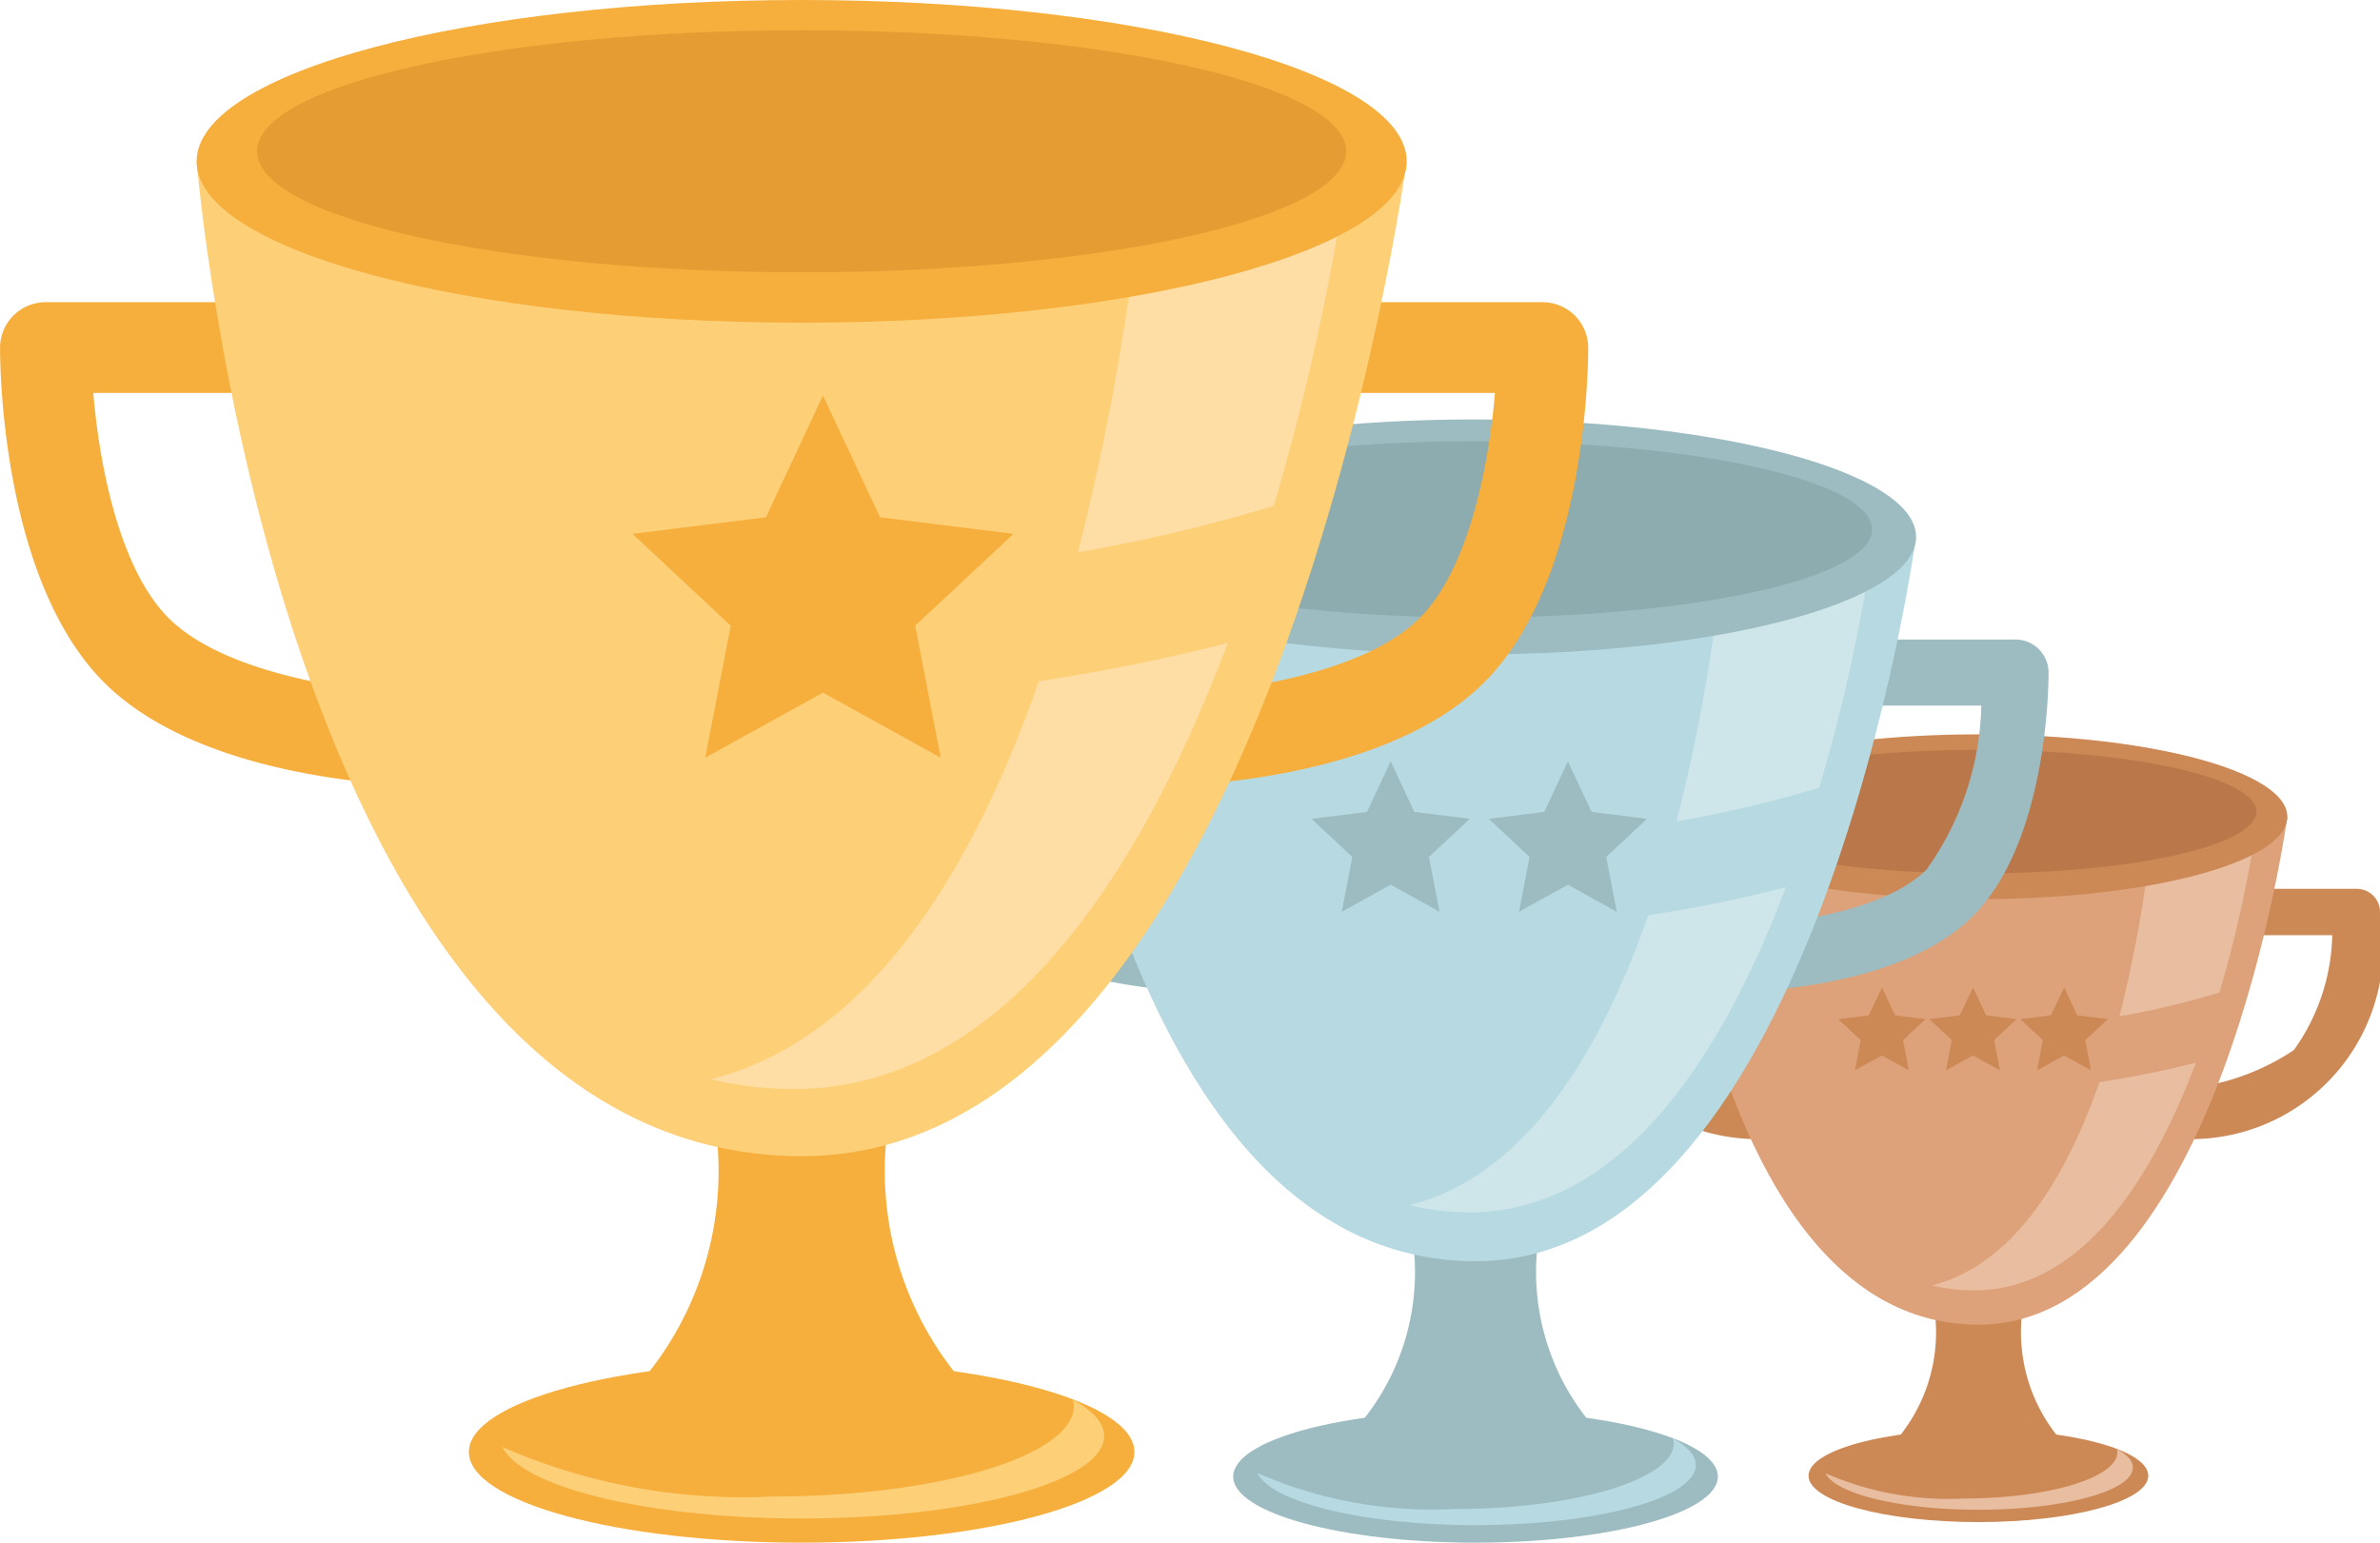 <svg xmlns="http://www.w3.org/2000/svg" width="41.735" height="27.055" viewBox="0 0 41.735 27.055">
    <defs>
        <clipPath id="prefix__clip-path">
            <path fill="none" d="M0 0H41.735V27.055H0z"/>
        </clipPath>
        <style>
            .prefix__cls-3{fill:#cc8956}.prefix__cls-4{fill:#e8bda0}.prefix__cls-7{fill:#9dbcc1}.prefix__cls-8{fill:#b7dae2}.prefix__cls-9{fill:#cee6ea}.prefix__cls-11{fill:#f6ae3c}.prefix__cls-12{fill:#fdd077}.prefix__cls-13{fill:#ffdea6}
        </style>
    </defs>
    <g id="prefix__Third_place_icon" clip-path="url(#prefix__clip-path)" data-name="Third place icon">
        <g id="prefix__Group_35" data-name="Group 35" transform="translate(27.515 12.879)">
            <path id="prefix__Path_81" d="M3507 355.37a3.372 3.372 0 0 1-3.927-3.928.406.406 0 0 1 .406-.406h1.9a.406.406 0 0 1 0 .813h-1.47a3.6 3.6 0 0 0 .674 2.015 4.143 4.143 0 0 0 2.422.694.406.406 0 0 1 0 .813z" class="prefix__cls-3" data-name="Path 81" transform="translate(-3503.077 -348.327)"/>
            <path id="prefix__Path_82" d="M4334.586 355.37a3.372 3.372 0 0 0 3.928-3.928.406.406 0 0 0-.406-.406h-1.9a.406.406 0 0 0 0 .813h1.469a3.6 3.6 0 0 1-.673 2.015 4.143 4.143 0 0 1-2.422.694.406.406 0 0 0 0 .813z" class="prefix__cls-3" data-name="Path 82" transform="translate(-4324.294 -348.327)"/>
            <path id="prefix__Path_83" d="M3861.967 1148.786c0 .449-1.334.813-2.979.813s-2.979-.364-2.979-.812 1.334-.813 2.979-.813 2.979.363 2.979.812z" class="prefix__cls-3" data-name="Path 83" transform="translate(-3851.81 -1135.784)"/>
            <path id="prefix__Path_84" d="M3927.3 763.168a4.022 4.022 0 0 0-.271-2.275h-1.083a4.023 4.023 0 0 0-.271 2.275 2.913 2.913 0 0 1-1.354 3.129l2.167.284 2.167-.284a2.913 2.913 0 0 1-1.355-3.129z" class="prefix__cls-3" data-name="Path 84" transform="translate(-3919.308 -753.309)"/>
            <path id="prefix__Path_85" d="M3886.117 1176.982a.253.253 0 0 1 .009.055c0 .449-1.213.813-2.708.813a5.366 5.366 0 0 1-2.411-.443c.177.361 1.309.64 2.682.64 1.5 0 2.708-.331 2.708-.739.003-.117-.102-.228-.28-.326z" class="prefix__cls-4" data-name="Path 85" transform="translate(-3876.511 -1164.448)"/>
            <path id="prefix__Path_86" fill="#dda27a" d="M3651.084 244.79s.722 8.908 5.417 8.908c4.213 0 5.417-8.908 5.417-8.908z" data-name="Path 86" transform="translate(-3649.323 -243.345)"/>
            <g id="prefix__Group_33" data-name="Group 33" transform="translate(6.365 1.614)">
                <path id="prefix__Path_87" d="M4316.2 261.952a21.827 21.827 0 0 0 .648-2.915h-1.821a22.065 22.065 0 0 1-.581 3.331 14.649 14.649 0 0 0 1.754-.416z" class="prefix__cls-4" data-name="Path 87" transform="translate(-4311.161 -259.037)"/>
                <path id="prefix__Path_88" d="M4041.1 607.663c-.58 1.664-1.5 3.2-2.936 3.564a3.158 3.158 0 0 0 .74.087c1.9 0 3.13-1.985 3.888-3.994a17.184 17.184 0 0 1-1.692.343z" class="prefix__cls-4" data-name="Path 88" transform="translate(-4038.165 -603.177)"/>
            </g>
            <path id="prefix__Path_89" d="M3661.918 124.781c0 .8-2.426 1.445-5.417 1.445s-5.417-.647-5.417-1.445 2.425-1.445 5.417-1.445 5.417.647 5.417 1.445z" class="prefix__cls-3" data-name="Path 89" transform="translate(-3649.323 -123.336)"/>
            <path id="prefix__Path_90" fill="#ba784a" d="M3706.37 147.194c0 .6-2.183 1.084-4.875 1.084s-4.875-.485-4.875-1.084 2.183-1.084 4.875-1.084 4.875.49 4.875 1.084z" data-name="Path 90" transform="translate(-3694.317 -145.839)"/>
            <g id="prefix__Group_34" data-name="Group 34" transform="translate(4.723 4.437)">
                <path id="prefix__Path_91" d="M3900.847 496.3l.229.489.535.066-.394.368.1.53-.472-.261-.472.261.1-.53-.394-.368.535-.066z" class="prefix__cls-3" data-name="Path 91" transform="translate(-3900.083 -496.298)"/>
                <path id="prefix__Path_92" d="M4035.133 496.3l.229.489.535.066-.394.368.1.53-.472-.261-.472.261.1-.53-.394-.368.535-.066z" class="prefix__cls-3" data-name="Path 92" transform="translate(-4032.772 -496.298)"/>
                <path id="prefix__Path_93" d="M4169.42 496.3l.229.489.536.066-.395.368.1.53-.473-.261-.472.261.1-.53-.394-.368.535-.066z" class="prefix__cls-3" data-name="Path 93" transform="translate(-4165.461 -496.298)"/>
            </g>
        </g>
        <g id="prefix__Group_37" data-name="Group 37" transform="translate(15.637 7.353)">
            <path id="prefix__Path_69" d="M1914.118 357.217c-.3 0-2.982-.037-4.273-1.329s-1.329-3.971-1.329-4.273a.579.579 0 0 1 .579-.579h2.7a.579.579 0 1 1 0 1.159h-2.1a5.136 5.136 0 0 0 .961 2.874c.808.808 2.767.988 3.454.989a.579.579 0 0 1 0 1.159z" class="prefix__cls-7" data-name="Path 69" transform="translate(-1908.516 -347.173)"/>
            <path id="prefix__Path_70" d="M2740.2 357.217c.3 0 2.981-.037 4.273-1.329s1.329-3.971 1.329-4.273a.579.579 0 0 0-.579-.579h-2.7a.579.579 0 0 0 0 1.159h2.1a5.136 5.136 0 0 1-.96 2.874c-.808.808-2.767.988-3.454.989a.579.579 0 0 0 0 1.159z" class="prefix__cls-7" data-name="Path 70" transform="translate(-2725.516 -347.173)"/>
            <path id="prefix__Path_71" d="M2269.944 1149.132c0 .64-1.9 1.159-4.25 1.159s-4.249-.519-4.249-1.159 1.9-1.159 4.249-1.159 4.25.519 4.25 1.159z" class="prefix__cls-7" data-name="Path 71" transform="translate(-2255.457 -1130.589)"/>
            <path id="prefix__Path_72" d="M2334.006 764.138a5.734 5.734 0 0 0-.386-3.245h-1.545a5.739 5.739 0 0 0-.386 3.245 4.154 4.154 0 0 1-1.931 4.462l3.091.406 3.09-.406a4.154 4.154 0 0 1-1.933-4.462z" class="prefix__cls-7" data-name="Path 72" transform="translate(-2322.61 -750.076)"/>
            <path id="prefix__Path_73" d="M2293.733 1176.982a.363.363 0 0 1 .013.078c0 .64-1.73 1.159-3.863 1.159a7.651 7.651 0 0 1-3.439-.632c.252.515 1.866.913 3.825.913 2.134 0 3.863-.472 3.863-1.053 0-.167-.146-.325-.399-.465z" class="prefix__cls-8" data-name="Path 73" transform="translate(-2280.032 -1159.106)"/>
            <path id="prefix__Path_74" d="M2056.522 244.79s1.03 12.705 7.726 12.705c6.009 0 7.726-12.705 7.726-12.705z" class="prefix__cls-8" data-name="Path 74" transform="translate(-2054.011 -242.729)"/>
            <g id="prefix__Group_30" data-name="Group 30" transform="translate(9.078 2.302)">
                <path id="prefix__Path_75" d="M2722.386 263.195a31.1 31.1 0 0 0 .925-4.158h-2.6a31.412 31.412 0 0 1-.828 4.75 20.87 20.87 0 0 0 2.503-.592z" class="prefix__cls-9" data-name="Path 75" transform="translate(-2715.199 -259.037)"/>
                <path id="prefix__Path_76" d="M2447.791 607.809c-.828 2.373-2.135 4.568-4.188 5.083a4.5 4.5 0 0 0 1.055.124c2.711 0 4.464-2.831 5.546-5.7a24.529 24.529 0 0 1-2.413.493z" class="prefix__cls-9" data-name="Path 76" transform="translate(-2443.603 -601.411)"/>
            </g>
            <path id="prefix__Path_77" d="M2071.974 125.4c0 1.138-3.459 2.06-7.726 2.06s-7.726-.923-7.726-2.06 3.459-2.061 7.726-2.061 7.726.92 7.726 2.061z" class="prefix__cls-7" data-name="Path 77" transform="translate(-2054.011 -123.336)"/>
            <path id="prefix__Path_78" fill="#8cacaf" d="M2115.963 147.655c0 .853-3.113 1.545-6.954 1.545s-6.953-.692-6.953-1.545 3.113-1.545 6.953-1.545 6.954.69 6.954 1.545z" data-name="Path 78" transform="translate(-2098.772 -145.724)"/>
            <g id="prefix__Group_31" data-name="Group 31" transform="translate(7.361 5.998)">
                <path id="prefix__Path_79" d="M2343.781 476.872l.416.888.972.121-.716.669.186.962-.858-.474-.858.474.186-.962-.716-.669.973-.121z" class="prefix__cls-7" data-name="Path 79" transform="translate(-2342.393 -476.872)"/>
                <path id="prefix__Path_80" d="M2526.944 476.872l.416.888.972.121-.716.669.186.962-.858-.474-.858.474.186-.962-.716-.669.973-.121z" class="prefix__cls-7" data-name="Path 80" transform="translate(-2522.448 -476.872)"/>
            </g>
        </g>
        <g id="prefix__Group_38" data-name="Group 38">
            <path id="prefix__Path_58" d="M321.646 359.524c-.414 0-4.094-.051-5.867-1.825s-1.824-5.453-1.824-5.868a.8.8 0 0 1 .8-.8h3.713a.8.8 0 1 1 0 1.591h-2.878c.1 1.209.443 3.07 1.319 3.947 1.11 1.109 3.8 1.357 4.743 1.358a.8.8 0 0 1 0 1.591z" class="prefix__cls-11" data-name="Path 58" transform="translate(-313.954 -345.731)"/>
            <path id="prefix__Path_59" d="M1145.849 359.524c.414 0 4.094-.051 5.868-1.825s1.824-5.453 1.824-5.868a.8.8 0 0 0-.8-.8h-3.713a.8.8 0 0 0 0 1.591h2.878c-.1 1.209-.443 3.07-1.319 3.947-1.109 1.109-3.8 1.357-4.743 1.358a.8.8 0 0 0 0 1.591z" class="prefix__cls-11" data-name="Path 59" transform="translate(-1125.691 -345.731)"/>
            <path id="prefix__Path_60" d="M678.554 1149.565c0 .879-2.613 1.591-5.836 1.591s-5.835-.712-5.835-1.591 2.613-1.592 5.835-1.592 5.836.713 5.836 1.592z" class="prefix__cls-11" data-name="Path 60" transform="translate(-658.661 -1124.101)"/>
            <path id="prefix__Path_61" d="M741.03 765.349a7.875 7.875 0 0 0-.53-4.456h-2.122a7.877 7.877 0 0 0-.53 4.456 5.7 5.7 0 0 1-2.652 6.127l4.244.557 4.244-.557a5.7 5.7 0 0 1-2.654-6.127z" class="prefix__cls-11" data-name="Path 61" transform="translate(-725.381 -746.039)"/>
            <path id="prefix__Path_62" d="M701.89 1176.982a.49.49 0 0 1 .018.107c0 .879-2.375 1.592-5.3 1.592a10.5 10.5 0 0 1-4.723-.869c.346.708 2.563 1.254 5.253 1.254 2.93 0 5.3-.648 5.3-1.446.001-.229-.2-.445-.548-.638z" class="prefix__cls-12" data-name="Path 62" transform="translate(-683.076 -1152.435)"/>
            <path id="prefix__Path_63" d="M461.959 244.79s1.414 17.447 10.609 17.447c8.252 0 10.61-17.447 10.61-17.447z" class="prefix__cls-12" data-name="Path 63" transform="translate(-458.511 -241.96)"/>
            <g id="prefix__Group_28" data-name="Group 28" transform="translate(12.466 3.162)">
                <path id="prefix__Path_64" d="M1128.756 264.747a42.658 42.658 0 0 0 1.27-5.71h-3.566a43.141 43.141 0 0 1-1.138 6.523 28.639 28.639 0 0 0 3.434-.813z" class="prefix__cls-13" data-name="Path 64" transform="translate(-1118.886 -259.037)"/>
                <path id="prefix__Path_65" d="M854.792 607.991c-1.136 3.258-2.932 6.273-5.751 6.98a6.174 6.174 0 0 0 1.449.171c3.722 0 6.13-3.887 7.615-7.822a33.643 33.643 0 0 1-3.313.671z" class="prefix__cls-13" data-name="Path 65" transform="translate(-849.041 -599.206)"/>
            </g>
            <path id="prefix__Path_66" d="M483.178 126.166c0 1.562-4.75 2.829-10.61 2.829s-10.609-1.267-10.609-2.829 4.75-2.83 10.609-2.83 10.61 1.264 10.61 2.83z" class="prefix__cls-11" data-name="Path 66" transform="translate(-458.511 -123.336)"/>
            <path id="prefix__Path_67" fill="#e59c33" d="M526.591 148.232c0 1.172-4.275 2.122-9.549 2.122s-9.549-.95-9.549-2.122 4.275-2.122 9.549-2.122 9.549.951 9.549 2.122z" data-name="Path 67" transform="translate(-502.985 -145.579)"/>
            <path id="prefix__Path_68" d="M793.412 421.054l1 2.136 2.34.291-1.723 1.61.447 2.315-2.064-1.141-2.064 1.141.447-2.315-1.722-1.61 2.34-.291z" class="prefix__cls-11" data-name="Path 68" transform="translate(-778.981 -414.118)"/>
        </g>
    </g>
</svg>
